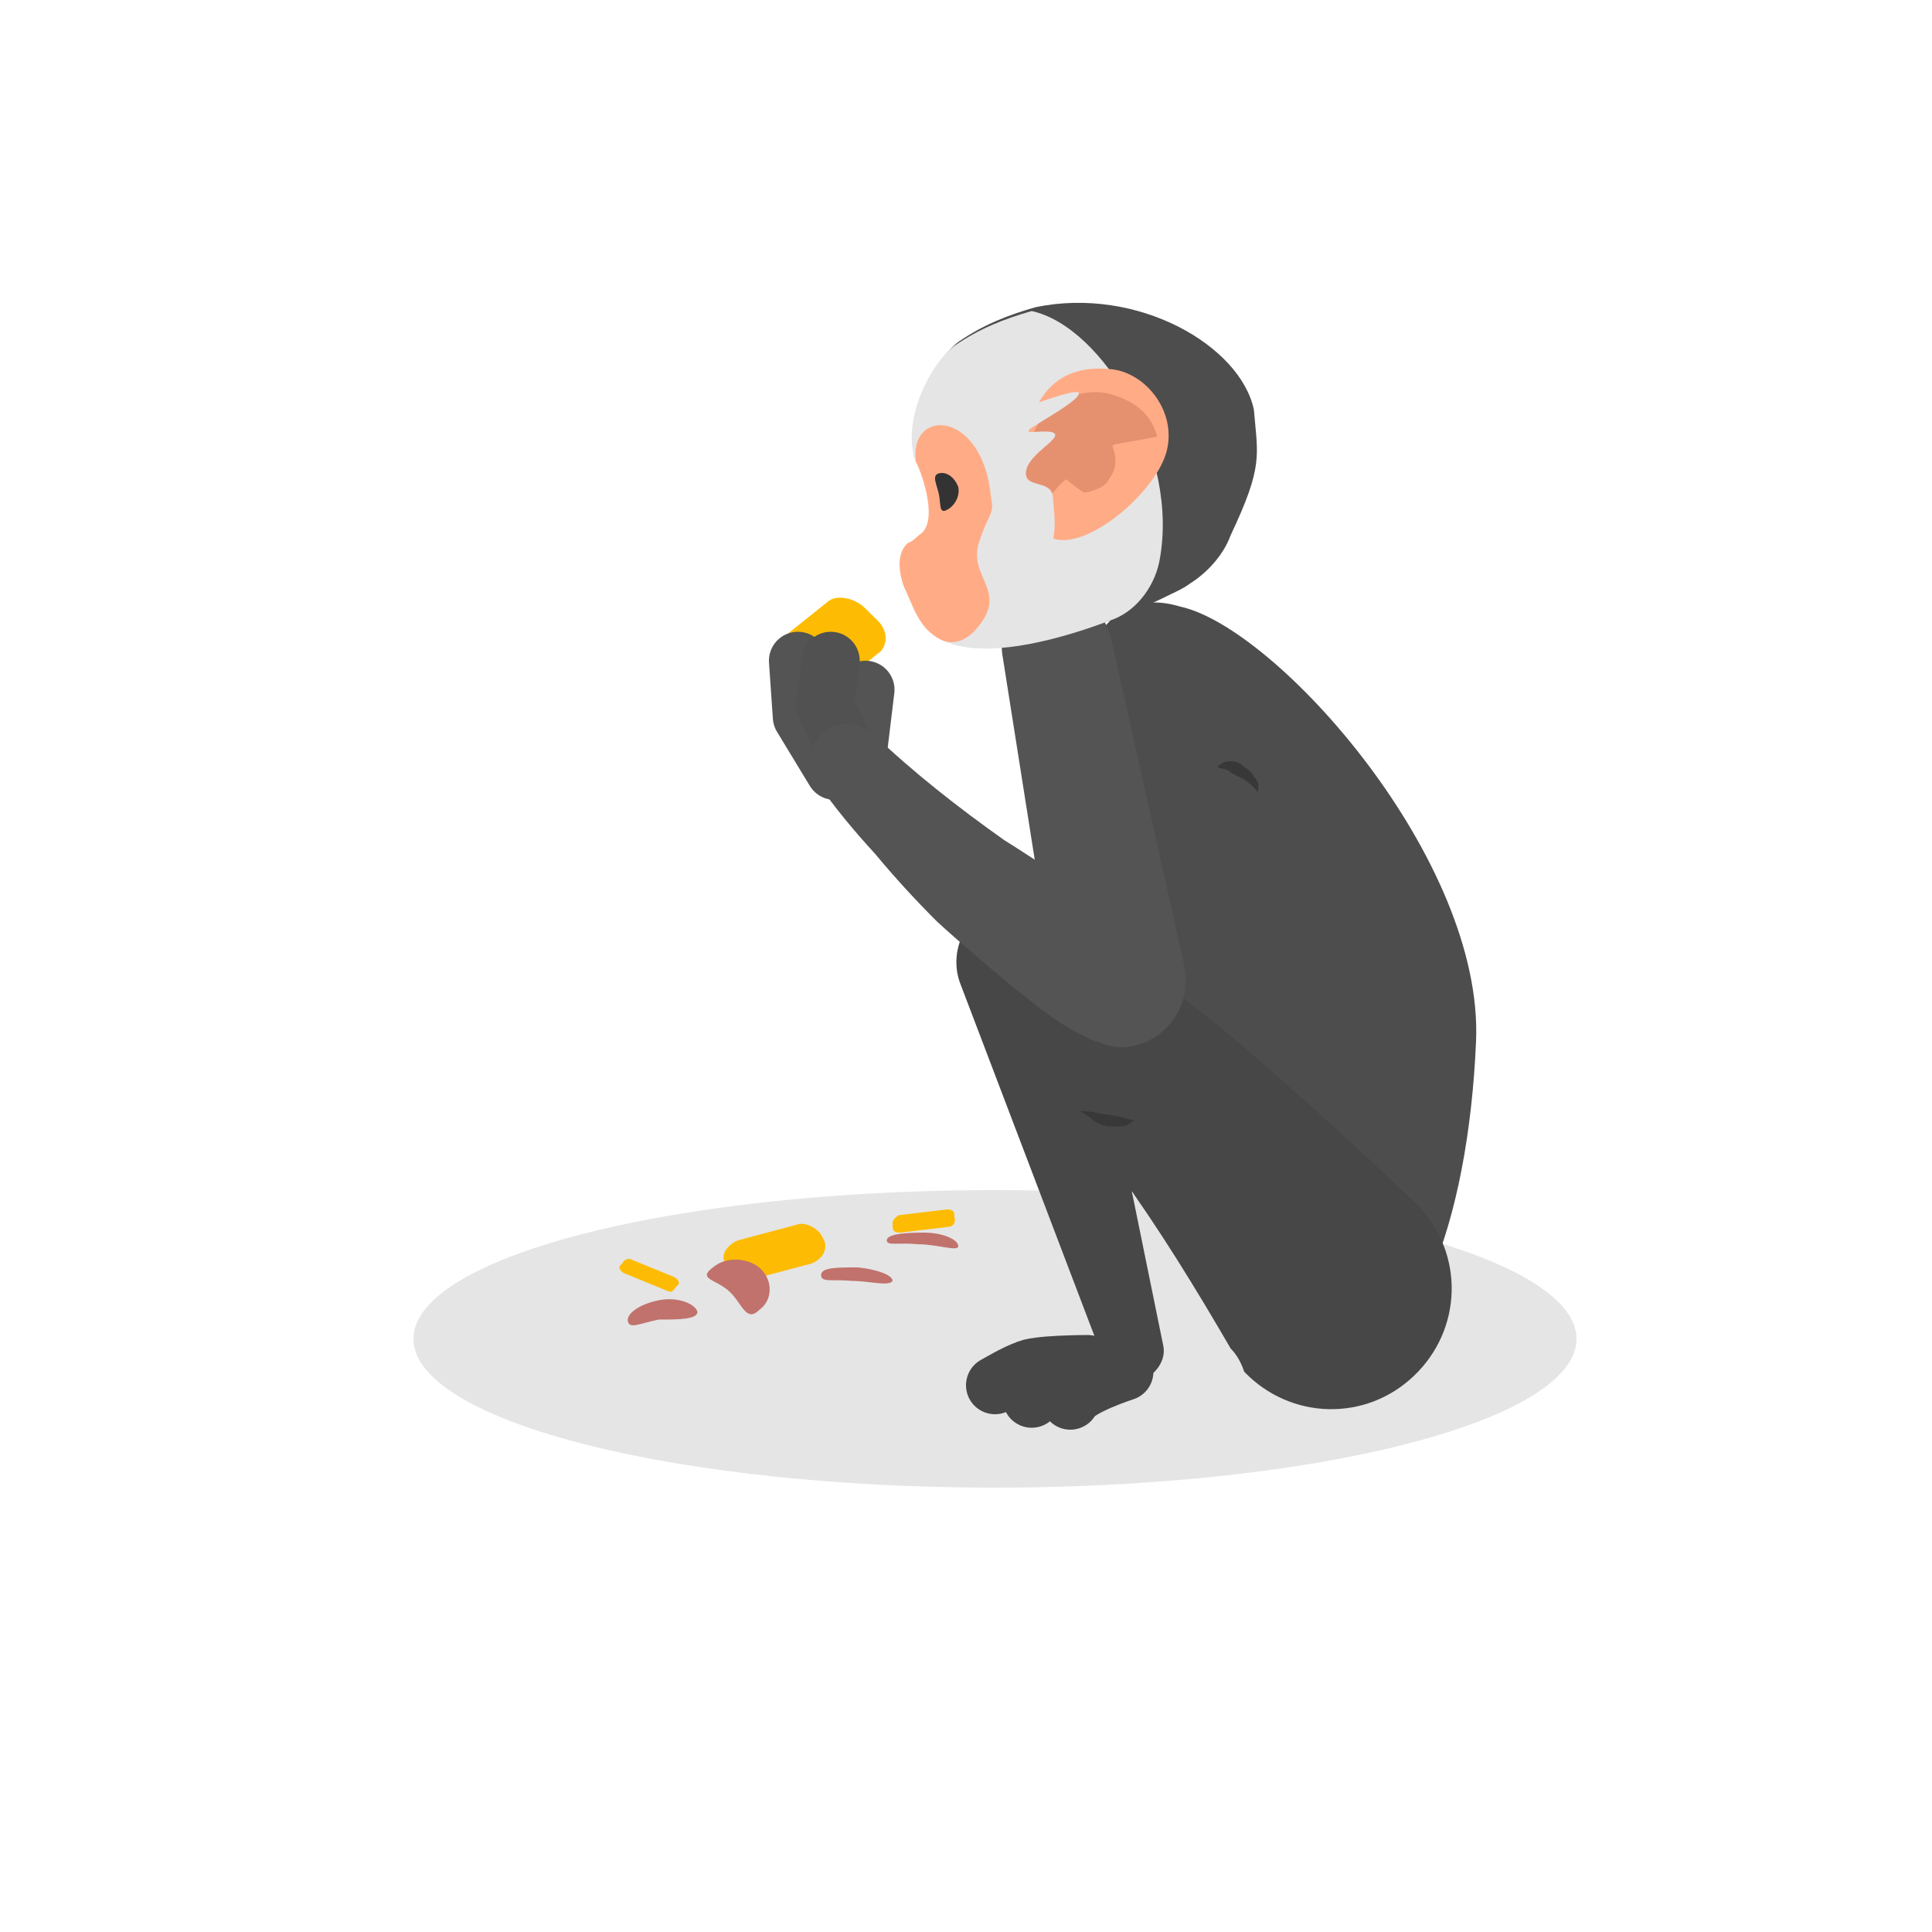 <?xml version="1.0" encoding="UTF-8"?>
<svg enable-background="new 0 0 100 100" version="1.1" viewBox="0 0 100 100" xml:space="preserve" xmlns="http://www.w3.org/2000/svg">
<style type="text/css">
	.st0{fill:#FDBC03;}
	.st1{fill:#E5E5E5;}
	.st2{fill:#C1726C;}
	.st3{fill:#4D4D4D;}
	.st4{fill:none;stroke:#474747;stroke-width:3;stroke-linecap:round;stroke-linejoin:round;stroke-miterlimit:10;}
	.st5{fill:#474747;}
	.st6{fill:none;stroke:#545454;stroke-width:3;stroke-linecap:round;stroke-linejoin:round;stroke-miterlimit:10;}
	.st7{fill:none;stroke:#515151;stroke-width:3;stroke-linecap:round;stroke-linejoin:round;stroke-miterlimit:10;}
	.st8{fill:#545454;}
	.st9{fill:#FFAC86;}
	.st10{fill:#E59170;}
	.st11{fill:#333333;}
	.st12{fill:#383838;}
</style>
<path class="st0" d="m45.6 33.7-2.5 2c-0.4 0.3-1.3 0.2-1.9-0.4l-0.5-0.5c-0.6-0.6-0.7-1.4-0.3-1.7l2.5-2c0.4-0.3 1.3-0.2 1.9 0.4l0.5 0.5c0.6 0.5 0.7 1.2 0.3 1.7z"/>
<ellipse class="st1" cx="51.5" cy="69.3" rx="30.1" ry="7.7"/>

	<path class="st0" d="m42 65.4-3 0.8c-0.5 0.2-1.1-0.2-1.3-0.5l-0.2-0.4c-0.2-0.4 0.2-0.9 0.7-1.1l3-0.8c0.5-0.2 1.1 0.2 1.3 0.5l0.2 0.4c0.1 0.5-0.2 0.9-0.7 1.1z"/>
	<path class="st0" d="m34.5 66.8-2.2-0.9c-0.2-0.1-0.3-0.3-0.2-0.4l0.1-0.1c0.1-0.2 0.3-0.3 0.5-0.2l2.2 0.9c0.2 0.1 0.3 0.3 0.2 0.4l-0.1 0.1c-0.2 0.3-0.3 0.3-0.5 0.2z"/>
	<path class="st0" d="m49.1 63.5-2.5 0.3c-0.3 0-0.4-0.1-0.4-0.3v-0.2c0-0.2 0.2-0.3 0.3-0.4l2.5-0.3c0.3 0 0.4 0.1 0.4 0.3v0.1c0.1 0.3-0.1 0.5-0.3 0.5z"/>
	
		<path class="st2" d="m37.7 66.8c-0.7-0.6-1.6-0.6-0.8-1.2 0.7-0.6 1.9-0.5 2.5 0.1s0.6 1.6-0.1 2.1c-0.7 0.7-0.9-0.4-1.6-1z"/>
	
	
		<path class="st2" d="m34.1 68.3c-1 0.2-1.5 0.5-1.6 0.1s0.6-0.9 1.6-1.1 1.9 0.2 2 0.6c0 0.4-1 0.4-2 0.4z"/>
	
	
		<path class="st2" d="m44.1 66.3c-1-0.1-1.6 0.1-1.6-0.3s0.8-0.4 1.9-0.4c1 0.1 1.8 0.4 1.8 0.7-0.2 0.3-1.2 0-2.1 0z"/>
	
	
		<path class="st2" d="m47.5 64.4c-1-0.1-1.6 0.1-1.6-0.2s0.8-0.4 1.9-0.4 1.8 0.4 1.8 0.7-1.1-0.1-2.1-0.1z"/>
	

<path class="st3" d="m68.1 71.1c-5.1-0.3-7.6-9.2-10.2-18.2-0.2-0.4-0.3-0.9-0.4-1.4-2.1-8-2.8-15.6-0.6-18.7 0.9-1.3 2.2-2 4.2-1.4 5 1.1 15.7 13.1 15.3 22.5-0.4 9.3-3.2 17.4-8.3 17.2z"/>
<path class="st4" d="m58.2 71s-2.5 0.8-2.8 1.5"/>
<path class="st4" d="m56.6 71s-3 0.9-3.2 1.4"/>
<path class="st4" d="m51.5 71.7s1.2-0.7 1.6-0.8c0.4-0.3 3.2-0.3 3.2-0.3"/>
<path class="st5" d="m63.7 69.8c-1.8-3.1-3.7-6.2-5.8-9.1-2.1-3-4.4-5.6-7-8.2l5.1-3.5 4.2 20.6c0.2 0.8-0.4 1.6-1.2 1.9-0.8 0.2-1.4-0.3-1.8-0.9l-7.5-19.7c-0.6-1.6 0.2-3.5 1.9-4.1 0.9-0.4 2-0.3 2.8 0.3l0.4 0.3c3.4 2 6.7 4.3 9.7 6.9s6 5.3 8.8 8l0.1 0.1c2.4 2.5 2.3 6.4-0.2 8.8s-6.4 2.3-8.8-0.2c-0.1-0.3-0.3-0.8-0.7-1.2z"/>

	<polyline class="st6" points="43.2 39.9 41.5 37.1 41.3 34.2"/>

<line class="st6" x1="44.8" x2="44.4" y1="35.7" y2="39"/>
<polyline class="st7" points="44.1 39.5 42.7 36.5 43 34.2"/>

	<path class="st8" d="m57.5 33 3.8 17c0.4 1.9-0.8 3.7-2.5 4.1-0.7 0.2-1.4 0.1-2-0.2h-0.1c-1.9-0.8-3.1-1.9-4.5-3-1.3-1.1-2.5-2.1-3.7-3.2-1.2-1.2-2.2-2.3-3.2-3.5-1.1-1.2-2.1-2.4-3-3.7-0.6-0.8-0.4-2.1 0.4-2.7 0.8-0.5 1.8-0.4 2.5 0.2 2.1 2 4.4 3.8 6.8 5.5 1.3 0.8 2.4 1.6 3.7 2.3s2.5 1.3 3.5 1.5l-4.6 3.8-2.7-17.1c-0.3-1.6 0.8-3 2.5-3.4 1.4-0.1 2.7 0.9 3.1 2.4z"/>

<path class="st3" d="m63.7 27.7c-0.4 1.1-1.3 2-2.1 2.5-0.4 0.3-0.9 0.5-1.5 0.8-5.4 2.6-15.5 5.2-11.6-3.8 0.5-1.3-0.8-3.2-1-3.7v-0.1c-0.5-2 0.8-4.7 2.1-5.7 1.3-0.9 2.6-1.4 4-1.8 5.3-1.1 10.6 2 11.3 5.3 0.2 2.4 0.5 2.9-1.2 6.5z"/>
<path class="st1" d="m60 29.1c-0.3 1.4-1.3 2.6-2.5 3-5.5 2.1-12.5 3-9.2-4.7 0.5-1.3-0.8-3.2-1-3.7v-0.1c-0.5-2 0.8-4.7 2.1-5.7 1.3-0.9 2.6-1.4 4-1.8 3.7 0.8 7.7 7.5 6.6 13z"/>

	<path class="st9" d="m53.3 22.1c-0.5 2.1-0.4 5.3 1.3 5.8 1.8 0.5 5.3-2.5 5.8-4.6s-1.2-4.1-3-4.2c-2.2-0.2-3.6 0.9-4.1 3z"/>
	
		<path class="st10" d="m59.9 22.6c-1 0.2-1.7 0.3-2.2 0.4-0.5 0.3-0.8 0.4-1.1 0.6s-0.7 0.6-1.2 1c-0.3 0.3-0.5 0.4-0.8 0.8-0.3 0.3-0.6 0.5-1.1 0.8-0.2-0.4-0.4-0.8-0.4-1.3-0.1-0.4 0-0.9 0-1.4 0.3-0.9 0.6-1.9 1.5-2.5 0.9-0.7 2.2-0.9 3.2-0.5 1.1 0.4 1.8 1 2.1 2.1z"/>
	
	
		<path class="st10" d="m56.1 25.5c-0.6-0.4-0.9-0.7-1.2-0.9-0.3-0.3-0.4-0.4-0.4-0.5 0-0.2 0.1-0.1 0.3-0.2 0.3-0.1 0.4-0.5 0.1-1.2 0.2-0.3 0.3-0.6 0.7-0.7 0.3-0.2 0.7-0.1 1 0.1 0.7 0.3 1 0.9 1.1 1.4s0 0.9-0.3 1.3c-0.1 0.3-0.6 0.6-1.3 0.7z"/>
	

<path class="st1" d="m53.3 21s2.1-0.8 2.5-0.7c0.4 0.3-2.5 1.8-2.6 2s1.6-0.2 1.4 0.3c-0.2 0.4-1.5 1.1-1.5 1.9s1.4 0.3 1.4 1.3c0.1 1 0.2 2-0.2 2.6-0.3 0.3-3.2-5.3-1-7.4z"/>
<path class="st9" d="m48.5 33c0.6 0.4 1.3 0.3 1.9-0.3 2-2.1-0.4-2.8 0.3-4.7 0.4-1.3 0.8-1.4 0.6-2.2-0.4-4.6-4.2-4.7-3.9-2v0.1c0.2 0.3 1.2 2.9 0.3 3.7-0.3 0.2-0.4 0.4-0.7 0.5-0.6 0.5-0.5 1.5-0.2 2.3 0.4 0.8 0.7 2 1.7 2.6z"/>

	<path class="st11" d="m49.6 25.2c0.1 0.5-0.2 1-0.6 1.2s-0.3-0.3-0.4-0.8-0.4-1 0-1.1 0.8 0.2 1 0.7z"/>


	
		
			
				<path class="st12" d="m55.9 57.5c0.4 0 0.9 0.1 1.4 0.2 0.3 0 0.4 0.1 0.7 0.1 0.3 0.1 0.4 0.1 0.7 0.2-0.3 0.2-0.4 0.3-0.7 0.3s-0.4 0-0.7 0c-0.3-0.1-0.4-0.1-0.7-0.3-0.2-0.2-0.4-0.3-0.7-0.5z"/>
			
		
	


	
		
			
				<path class="st12" d="m65.1 41c-0.3-0.4-0.7-0.7-1-0.8-0.2-0.1-0.4-0.2-0.5-0.3s-0.4-0.1-0.6-0.2c0.2-0.2 0.4-0.3 0.7-0.3s0.5 0.1 0.7 0.3c0.3 0.2 0.4 0.3 0.5 0.5 0.2 0.2 0.3 0.4 0.2 0.8z"/>
			
		
	

</svg>
